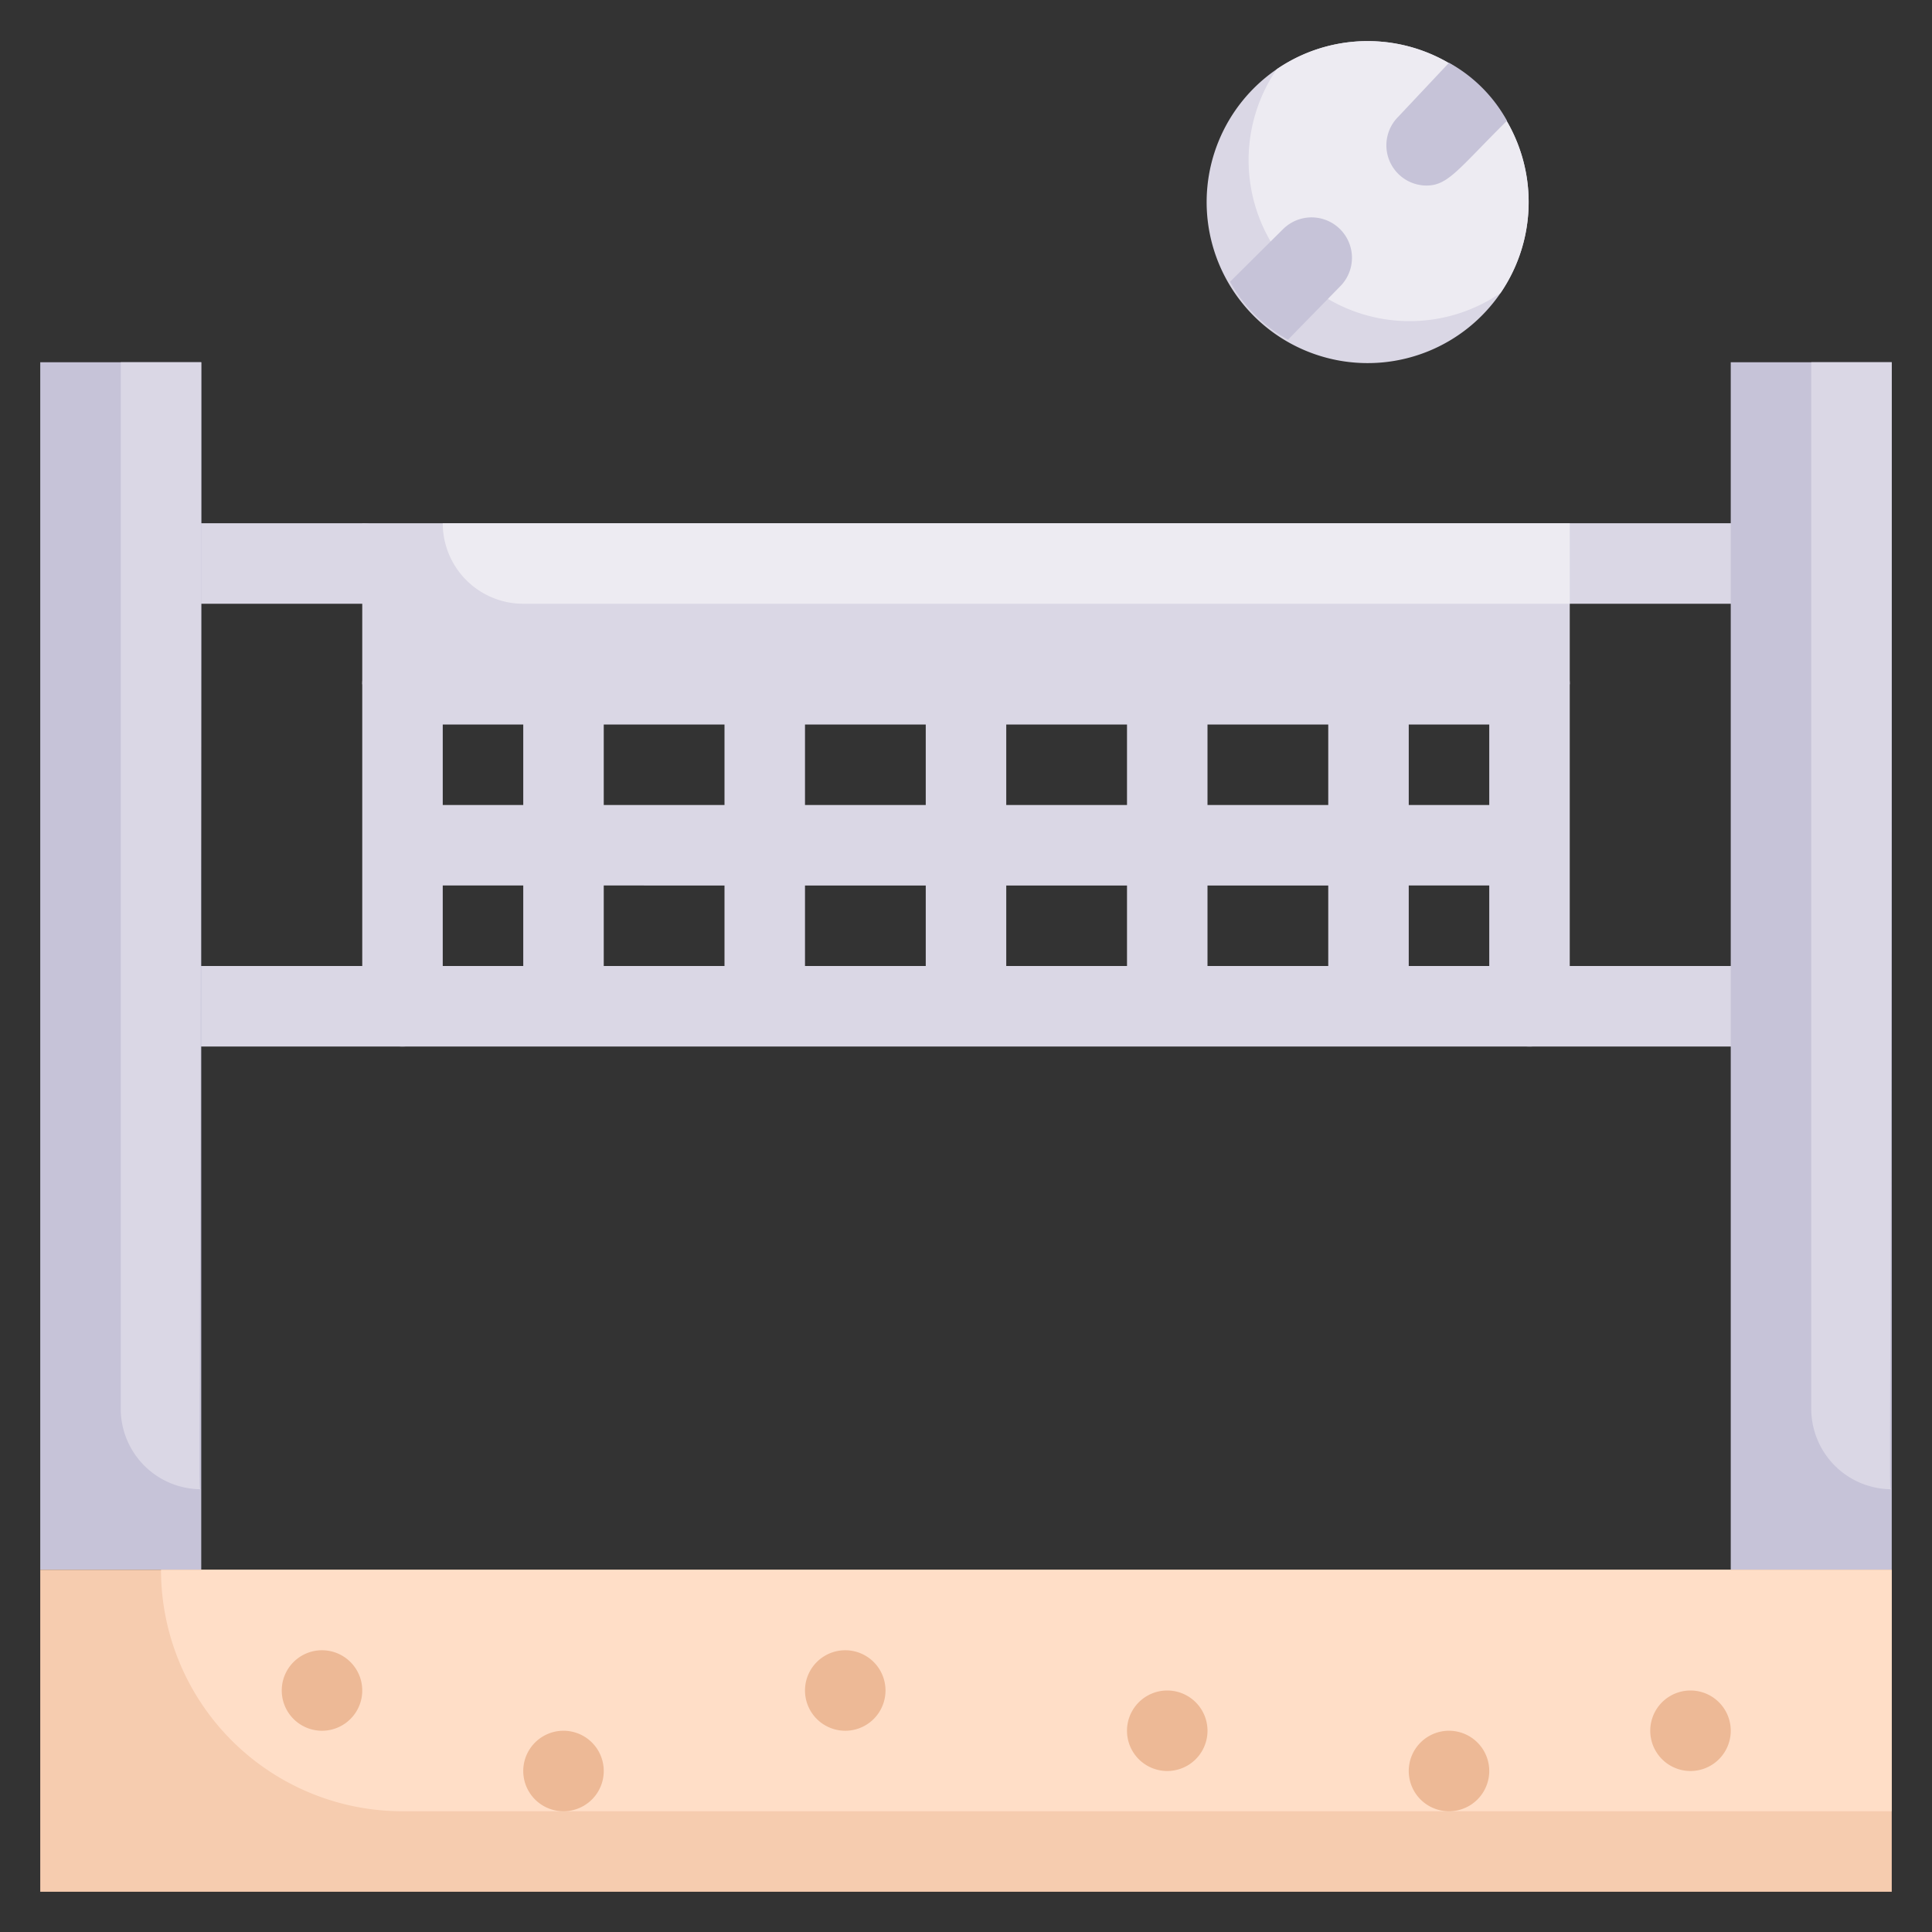 <svg xmlns="http://www.w3.org/2000/svg" viewBox="0 0 48 48"><rect x="0" y="0" width="48" height="48" fill="#333333" stroke="none"/><defs><style>.cls-1{fill:#dad7e5;}.cls-2{fill:#c6c3d8;}.cls-3{fill:#edebf2;}.cls-4{fill:#f6ccaf;}.cls-5{fill:#ffdec7;}.cls-6{fill:#edb996;}</style></defs><title>Beach Volleyball</title><g id="Beach_Volleyball" data-name="Beach Volleyball"><path class="cls-1" d="M10,26H5a1,1,0,0,1,0-2h5A1,1,0,0,1,10,26Z"/><path class="cls-1" d="M43,15H39a1,1,0,0,1,0-2h4A1,1,0,0,1,43,15Z"/><path class="cls-1" d="M43,26H38a1,1,0,0,1,0-2h5A1,1,0,0,1,43,26Z"/><path class="cls-1" d="M9,15H5a1,1,0,0,1,0-2H9A1,1,0,0,1,9,15Z"/><rect class="cls-2" x="1" y="9" width="4" height="30"/><path class="cls-1" d="M5,9c0,29.13-.1,28,0,28a2,2,0,0,1-2-2V9Z"/><rect class="cls-2" x="43" y="9" width="4" height="30"/><path class="cls-1" d="M47,9c0,29.13-.1,28,0,28a2,2,0,0,1-2-2V9Z"/><rect class="cls-1" x="9" y="13" width="30" height="4"/><path class="cls-3" d="M39,13v2H13a2,2,0,0,1-2-2Z"/><path class="cls-1" d="M38,16H10a1,1,0,0,0-1,1v8a1,1,0,0,0,1,1H38a1,1,0,0,0,1-1V17A1,1,0,0,0,38,16Zm-1,4H35V18h2ZM23,20H20V18h3Zm2-2h3v2H25Zm-7,2H15V18h3Zm0,2v2H15V22Zm2,0h3v2H20Zm5,0h3v2H25Zm5,0h3v2H30Zm0-2V18h3v2ZM13,18v2H11V18Zm-2,4h2v2H11Zm24,2V22h2v2Z"/><rect class="cls-4" x="1" y="39" width="46" height="8"/><path class="cls-5" d="M47,39v6H10a6,6,0,0,1-6-6Z"/><path class="cls-6" d="M9,42a1,1,0,0,0-2,0A1,1,0,0,0,9,42Z"/><path class="cls-6" d="M15,44a1,1,0,0,0-2,0A1,1,0,0,0,15,44Z"/><path class="cls-6" d="M22,42a1,1,0,0,0-2,0A1,1,0,0,0,22,42Z"/><path class="cls-6" d="M30,43a1,1,0,0,0-2,0A1,1,0,0,0,30,43Z"/><path class="cls-6" d="M37,44a1,1,0,0,0-2,0A1,1,0,0,0,37,44Z"/><path class="cls-6" d="M43,43a1,1,0,0,0-2,0A1,1,0,0,0,43,43Z"/><path class="cls-1" d="M37.28,7.28a4,4,0,1,1-5.56-5.56A4,4,0,0,1,37.28,7.28Z"/><path class="cls-3" d="M37.28,7.28a4,4,0,0,1-5.56-5.56A4,4,0,0,1,37.28,7.28Z"/><path class="cls-2" d="M33.29,7.12,32,8.44A3.66,3.66,0,0,1,30.56,7l1.32-1.31A1,1,0,0,1,33.29,7.12Z"/><path class="cls-2" d="M37.44,3c-1.21,1.2-1.46,1.61-2,1.61a1,1,0,0,1-.7-1.71L36,1.56A3.66,3.66,0,0,1,37.44,3Z"/></g></svg>
